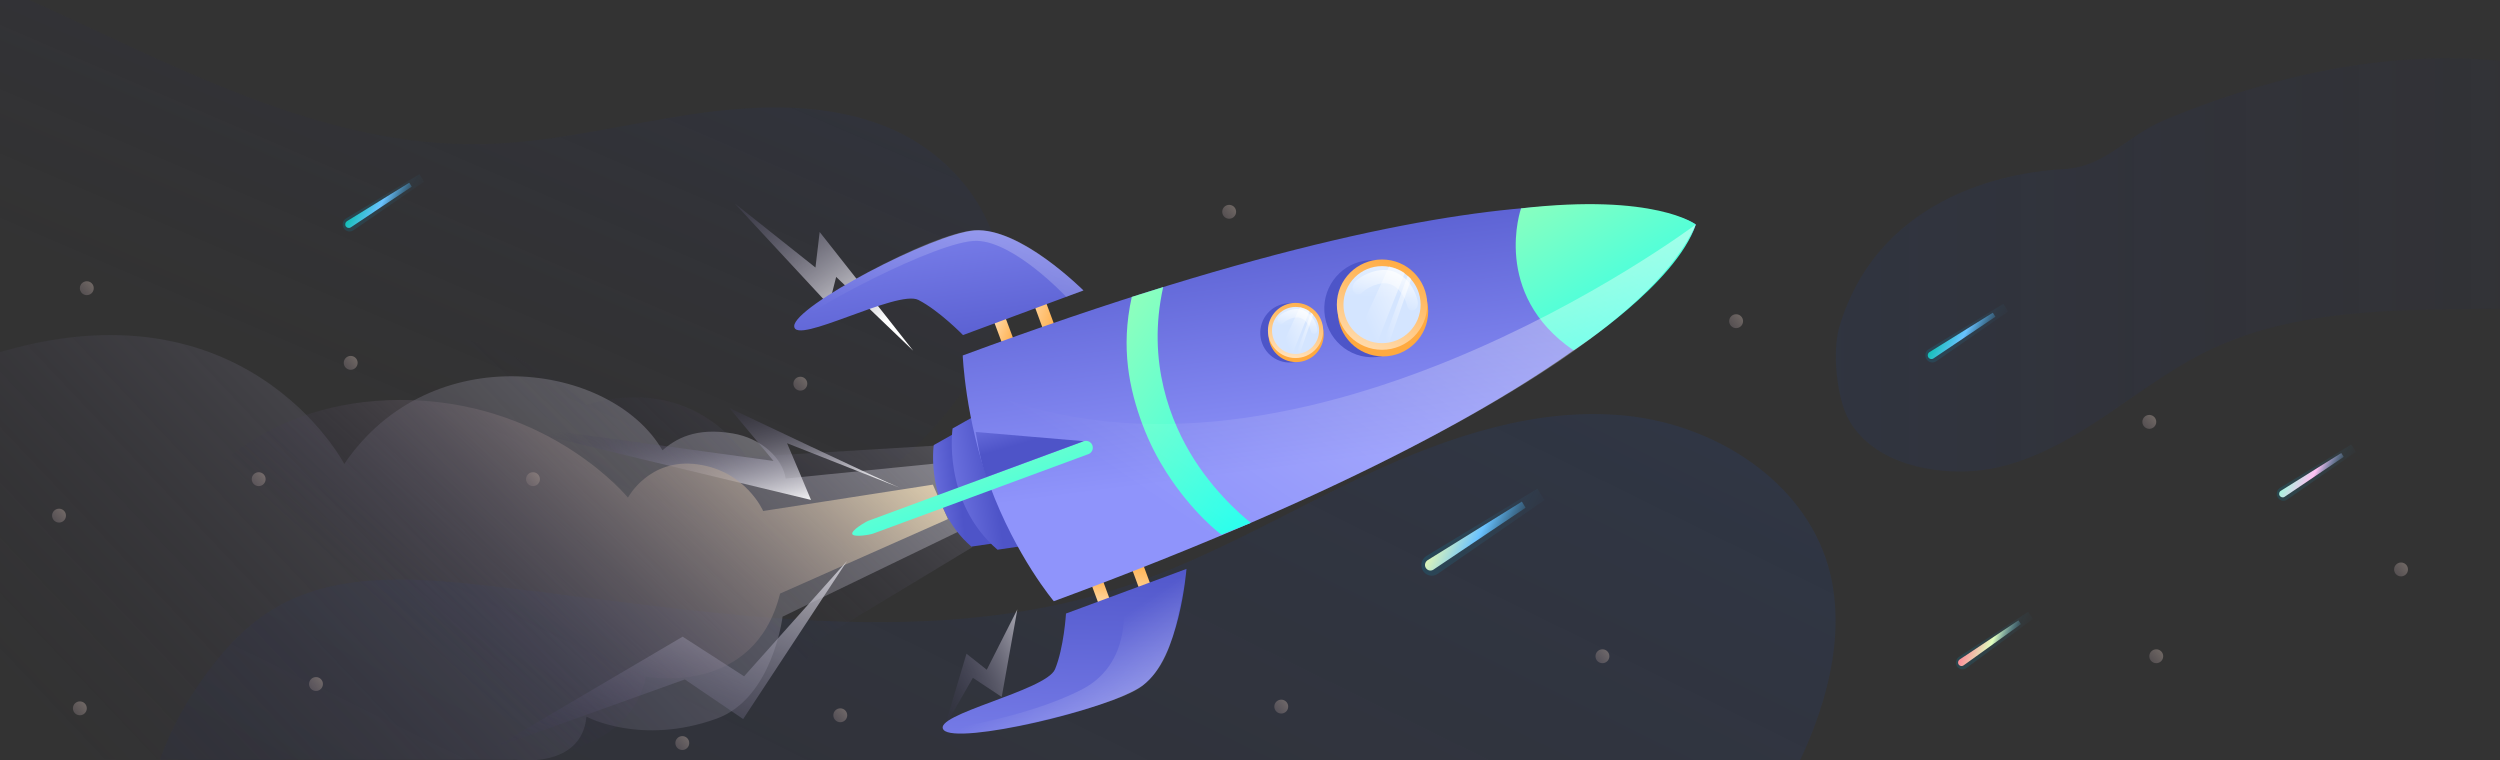 <svg xmlns="http://www.w3.org/2000/svg" width="1440" height="438"><rect width="100%" height="100%" fill="#333333" stroke="none"/><defs><linearGradient x1="99.747%" y1="8.627%" x2="-40.847%" y2="127.91%" id="A"><stop stop-color="#25407B" offset="0%"/><stop stop-color="#251E47" stop-opacity="0" offset="100%"/></linearGradient><linearGradient x1="101.447%" y1="-8.674%" x2="36.224%" y2="62.247%" id="B"><stop stop-color="#25407B" offset="0%"/><stop stop-color="#251E47" stop-opacity="0" offset="100%"/></linearGradient><linearGradient x1="105.753%" y1="14.875%" x2="-4.674%" y2="68.215%" id="C"><stop stop-color="#fff" offset="0%"/><stop stop-color="#251E47" stop-opacity="0" offset="100%"/></linearGradient><linearGradient x1="107.649%" y1="5.222%" x2="57.42%" y2="35.421%" id="D"><stop stop-color="#fff" offset="0%"/><stop stop-color="#251E47" stop-opacity="0" offset="100%"/></linearGradient><linearGradient x1="101.438%" y1="80.629%" x2="29.224%" y2="13.351%" id="E"><stop stop-color="#fff" offset="0%"/><stop stop-color="#251E47" stop-opacity="0" offset="100%"/></linearGradient><linearGradient x1="81.731%" y1="81.626%" x2="-13.717%" y2="-31.503%" id="F"><stop stop-color="#fff" offset="0%"/><stop stop-color="#251E47" stop-opacity="0" offset="100%"/></linearGradient><linearGradient x1="145.371%" y1="-14.78%" x2="-8.965%" y2="104.893%" id="G"><stop stop-color="#fff" offset="0%"/><stop stop-color="#251E47" stop-opacity="0" offset="100%"/></linearGradient><linearGradient x1="101.342%" y1="14.947%" x2="36.001%" y2="46.632%" id="H"><stop stop-color="#FFEBBF" offset="0%"/><stop stop-color="#251E47" stop-opacity="0" offset="100%"/></linearGradient><linearGradient x1="116.963%" y1="-22.098%" x2="14.899%" y2="120.767%" id="I"><stop stop-color="#fff" offset="0%"/><stop stop-color="#251E47" stop-opacity="0" offset="100%"/></linearGradient><linearGradient x1="119.84%" y1="90.626%" x2="-77.812%" y2="-19.05%" id="J"><stop stop-color="#FFAA3F" offset="0%"/><stop stop-color="#fff" offset="100%"/></linearGradient><linearGradient x1="111.341%" y1="90.911%" x2="-62.678%" y2="-19.812%" id="K"><stop stop-color="#FFAA3F" offset="0%"/><stop stop-color="#fff" offset="100%"/></linearGradient><linearGradient x1="73.953%" y1="143.293%" x2="2.298%" y2="-59.835%" id="L"><stop stop-color="#4E54C8" offset="0%"/><stop stop-color="#8F94FB" offset="100%"/></linearGradient><linearGradient x1="55.686%" y1="-6.243%" x2="38.648%" y2="158.164%" id="M"><stop stop-color="#FFAA3F" offset="0%"/><stop stop-color="#fff" offset="100%"/></linearGradient><linearGradient x1="54.957%" y1="-6.644%" x2="39.751%" y2="158.741%" id="N"><stop stop-color="#FFAA3F" offset="0%"/><stop stop-color="#fff" offset="100%"/></linearGradient><linearGradient x1="52.519%" y1="-11.811%" x2="44.819%" y2="168.117%" id="O"><stop stop-color="#4E54C8" offset="0%"/><stop stop-color="#8F94FB" offset="100%"/></linearGradient><linearGradient x1="35.852%" y1="52.807%" x2="-32.32%" y2="62.853%" id="P"><stop stop-color="#4E54C8" offset="0%"/><stop stop-color="#8F94FB" offset="100%"/></linearGradient><linearGradient x1="44.68%" y1="53.045%" x2="-32.479%" y2="68.07%" id="Q"><stop stop-color="#4E54C8" offset="0%"/><stop stop-color="#8F94FB" offset="100%"/></linearGradient><linearGradient x1="45.619%" y1="6.758%" x2="58.034%" y2="68.844%" id="R"><stop stop-color="#4E54C8" offset="0%"/><stop stop-color="#8F94FB" offset="100%"/></linearGradient><linearGradient x1="-8.966%" y1="-34.076%" x2="107.422%" y2="116.173%" id="S"><stop stop-color="#B1FFAC" offset="0%"/><stop stop-color="#12FFF7" offset="100%"/></linearGradient><linearGradient x1="34.877%" y1="31.322%" x2="-39.752%" y2="-77.028%" id="T"><stop stop-color="#4E54C8" offset="0%"/><stop stop-color="#8F94FB" offset="100%"/></linearGradient><linearGradient x1="107.844%" y1="-6.156%" x2="17.304%" y2="62.719%" id="U"><stop stop-color="#fff" offset="0%"/><stop stop-color="#fff" stop-opacity="0" offset="100%"/></linearGradient><linearGradient x1="31.036%" y1="144.225%" x2="11.883%" y2="239.949%" id="V"><stop stop-color="#FFAA3F" offset="0%"/><stop stop-color="#fff" offset="100%"/></linearGradient><linearGradient x1="68.458%" y1="-1.998%" x2="5.115%" y2="176.206%" id="W"><stop stop-color="#FFAA3F" offset="0%"/><stop stop-color="#fff" offset="100%"/></linearGradient><linearGradient x1="53.317%" y1="-85.826%" x2="50.185%" y2="41.366%" id="X"><stop stop-color="#fff" offset="0%"/><stop stop-color="#D4E5FF" offset="99.87%"/></linearGradient><linearGradient x1="130.566%" y1="-9.449%" x2="19.933%" y2="76.635%" id="Y"><stop stop-color="#fff" offset="0%"/><stop stop-color="#fff" stop-opacity="0" offset="100%"/></linearGradient><linearGradient x1="163.74%" y1="-8.262%" x2="0.194%" y2="78.037%" id="Z"><stop stop-color="#fff" offset="0%"/><stop stop-color="#fff" stop-opacity="0" offset="100%"/></linearGradient><linearGradient x1="84.859%" y1="-7.976%" x2="41.051%" y2="81.813%" id="a"><stop stop-color="#fff" offset="0%"/><stop stop-color="#fff" stop-opacity="0" offset="100%"/></linearGradient><linearGradient x1="34.996%" y1="124.483%" x2="15.835%" y2="220.247%" id="b"><stop stop-color="#FFAA3F" offset="0%"/><stop stop-color="#fff" offset="100%"/></linearGradient><linearGradient x1="61.772%" y1="-12.899%" x2="29.211%" y2="159.901%" id="c"><stop stop-color="#FFAA3F" offset="0%"/><stop stop-color="#fff" offset="100%"/></linearGradient><linearGradient x1="53.253%" y1="-85.932%" x2="50.119%" y2="41.367%" id="d"><stop stop-color="#fff" offset="0%"/><stop stop-color="#D4E5FF" offset="99.87%"/></linearGradient><linearGradient x1="130.274%" y1="-9.757%" x2="19.783%" y2="76.433%" id="e"><stop stop-color="#fff" offset="0%"/><stop stop-color="#fff" stop-opacity="0" offset="100%"/></linearGradient><linearGradient x1="164.392%" y1="-8.111%" x2="0.471%" y2="78.129%" id="f"><stop stop-color="#fff" offset="0%"/><stop stop-color="#fff" stop-opacity="0" offset="100%"/></linearGradient><linearGradient x1="84.775%" y1="-7.354%" x2="41.018%" y2="81.781%" id="g"><stop stop-color="#fff" offset="0%"/><stop stop-color="#fff" stop-opacity="0" offset="100%"/></linearGradient><linearGradient x1="115.409%" y1="9.067%" x2="6.903%" y2="83.684%" id="h"><stop stop-color="#fff" offset="0%"/><stop stop-color="#fff" stop-opacity="0" offset="100%"/></linearGradient><linearGradient x1="154.356%" y1="153.369%" x2="51.63%" y2="50.656%" id="i"><stop stop-color="#fff" offset="0%"/><stop stop-color="#fff" stop-opacity="0" offset="100%"/></linearGradient><linearGradient x1="364.533%" y1="-213.846%" x2="-258.235%" y2="309.043%" id="j"><stop stop-color="#FFEBBF" offset="0%"/><stop stop-color="#251E47" stop-opacity="0" offset="100%"/></linearGradient><linearGradient x1="364.908%" y1="-214.571%" x2="-257.859%" y2="308.318%" id="k"><stop stop-color="#FFEBBF" offset="0%"/><stop stop-color="#251E47" stop-opacity="0" offset="100%"/></linearGradient><linearGradient x1="364.892%" y1="-214.502%" x2="-257.877%" y2="308.388%" id="l"><stop stop-color="#FFEBBF" offset="0%"/><stop stop-color="#251E47" stop-opacity="0" offset="100%"/></linearGradient><linearGradient x1="365.061%" y1="-213.979%" x2="-257.706%" y2="308.911%" id="m"><stop stop-color="#FFEBBF" offset="0%"/><stop stop-color="#251E47" stop-opacity="0" offset="100%"/></linearGradient><linearGradient x1="365.005%" y1="-214.435%" x2="-257.763%" y2="308.455%" id="n"><stop stop-color="#FFEBBF" offset="0%"/><stop stop-color="#251E47" stop-opacity="0" offset="100%"/></linearGradient><linearGradient x1="364.393%" y1="-214.745%" x2="-258.374%" y2="308.145%" id="o"><stop stop-color="#FFEBBF" offset="0%"/><stop stop-color="#251E47" stop-opacity="0" offset="100%"/></linearGradient><linearGradient x1="364.607%" y1="-213.846%" x2="-258.16%" y2="309.043%" id="p"><stop stop-color="#FFEBBF" offset="0%"/><stop stop-color="#251E47" stop-opacity="0" offset="100%"/></linearGradient><linearGradient x1="364.491%" y1="-214.388%" x2="-258.277%" y2="308.502%" id="q"><stop stop-color="#FFEBBF" offset="0%"/><stop stop-color="#251E47" stop-opacity="0" offset="100%"/></linearGradient><linearGradient x1="364.552%" y1="-213.917%" x2="-258.216%" y2="308.971%" id="r"><stop stop-color="#FFEBBF" offset="0%"/><stop stop-color="#251E47" stop-opacity="0" offset="100%"/></linearGradient><linearGradient x1="364.637%" y1="-213.815%" x2="-258.13%" y2="309.074%" id="s"><stop stop-color="#FFEBBF" offset="0%"/><stop stop-color="#251E47" stop-opacity="0" offset="100%"/></linearGradient><linearGradient x1="364.71%" y1="-214.634%" x2="-258.056%" y2="308.255%" id="t"><stop stop-color="#FFEBBF" offset="0%"/><stop stop-color="#251E47" stop-opacity="0" offset="100%"/></linearGradient><linearGradient x1="364.91%" y1="-214.667%" x2="-257.858%" y2="308.222%" id="u"><stop stop-color="#FFEBBF" offset="0%"/><stop stop-color="#251E47" stop-opacity="0" offset="100%"/></linearGradient><linearGradient x1="364.969%" y1="-213.798%" x2="-257.797%" y2="309.093%" id="v"><stop stop-color="#FFEBBF" offset="0%"/><stop stop-color="#251E47" stop-opacity="0" offset="100%"/></linearGradient><linearGradient x1="364.938%" y1="-214.265%" x2="-257.83%" y2="308.624%" id="w"><stop stop-color="#FFEBBF" offset="0%"/><stop stop-color="#251E47" stop-opacity="0" offset="100%"/></linearGradient><linearGradient x1="364.443%" y1="-214.153%" x2="-258.324%" y2="308.737%" id="x"><stop stop-color="#FFEBBF" offset="0%"/><stop stop-color="#251E47" stop-opacity="0" offset="100%"/></linearGradient><linearGradient x1="364.473%" y1="-213.919%" x2="-258.294%" y2="308.97%" id="y"><stop stop-color="#FFEBBF" offset="0%"/><stop stop-color="#251E47" stop-opacity="0" offset="100%"/></linearGradient><linearGradient x1="364.97%" y1="-214.515%" x2="-257.795%" y2="308.374%" id="z"><stop stop-color="#FFEBBF" offset="0%"/><stop stop-color="#251E47" stop-opacity="0" offset="100%"/></linearGradient><linearGradient x1="-26.515%" y1="50.006%" x2="133.107%" y2="50.006%" id="AA"><stop stop-color="#25407B" offset="0%"/><stop stop-color="#251E47" stop-opacity="0" offset="100%"/></linearGradient><linearGradient x1="9.137%" y1="35.139%" x2="91.162%" y2="64.019%" id="AB"><stop stop-color="#008BAA" offset="0%"/><stop stop-color="#3B9ED7" stop-opacity="0" offset="100%"/></linearGradient><linearGradient x1="9.728%" y1="34.626%" x2="90.712%" y2="64.161%" id="AC"><stop stop-color="#00BFA7" offset="0%"/><stop stop-color="#15C0B8" offset="12.86%"/><stop stop-color="#4AC1E5" offset="39.24%"/><stop stop-color="#6AC2FF" offset="53.59%"/><stop stop-color="#3B9ED7" stop-opacity="0" offset="100%"/></linearGradient><linearGradient x1="9.06%" y1="35.214%" x2="91.113%" y2="64.103%" id="AD"><stop stop-color="#008BAA" offset="0%"/><stop stop-color="#3B9ED7" stop-opacity="0" offset="100%"/></linearGradient><linearGradient x1="9.592%" y1="35.024%" x2="90.633%" y2="64.452%" id="AE"><stop stop-color="#F5FFAA" offset="0%"/><stop stop-color="#E0F6B7" offset="10.14%"/><stop stop-color="#AADED8" offset="31.08%"/><stop stop-color="#6AC2FF" offset="53.59%"/><stop stop-color="#3B9ED7" stop-opacity="0" offset="100%"/></linearGradient><linearGradient x1="7.823%" y1="37.913%" x2="92.152%" y2="61.788%" id="AF"><stop stop-color="#008BAA" offset="0%"/><stop stop-color="#3B9ED7" stop-opacity="0" offset="100%"/></linearGradient><linearGradient x1="8.585%" y1="37.804%" x2="91.887%" y2="62.078%" id="AG"><stop stop-color="#FF7F94" offset="0%"/><stop stop-color="#FA949B" offset="10.9%"/><stop stop-color="#EDC9AD" offset="33.25%"/><stop stop-color="#E0FFBF" offset="53.59%"/><stop stop-color="#3B9ED7" stop-opacity="0" offset="100%"/></linearGradient><linearGradient x1="9.134%" y1="35.088%" x2="91.2%" y2="63.885%" id="AH"><stop stop-color="#008BAA" offset="0%"/><stop stop-color="#3B9ED7" stop-opacity="0" offset="100%"/></linearGradient><linearGradient x1="9.674%" y1="34.539%" x2="90.64%" y2="64.043%" id="AI"><stop stop-color="#94FFDC" offset="0%"/><stop stop-color="#A9F3E0" offset="12.75%"/><stop stop-color="#DED3EB" offset="38.91%"/><stop stop-color="#FFBFF2" offset="53.59%"/><stop stop-color="#3B9ED7" stop-opacity="0" offset="100%"/></linearGradient><linearGradient x1="9.15%" y1="35.034%" x2="91.174%" y2="63.914%" id="AJ"><stop stop-color="#008BAA" offset="0%"/><stop stop-color="#3B9ED7" stop-opacity="0" offset="100%"/></linearGradient><linearGradient x1="9.541%" y1="34.79%" x2="90.525%" y2="64.324%" id="AK"><stop stop-color="#00BFA7" offset="0%"/><stop stop-color="#15C0B8" offset="12.86%"/><stop stop-color="#4AC1E5" offset="39.24%"/><stop stop-color="#6AC2FF" offset="53.59%"/><stop stop-color="#3B9ED7" stop-opacity="0" offset="100%"/></linearGradient></defs><path d="M802.227 571.8c90.6-1.562 117.43-3.982 184.613-64.808 25.67-23.2 44.554-53.33 57.116-85.578 11.86-30.374 18.18-64.418 8.973-95.73-14.513-49.27-65.62-81.205-116.73-86.28s-101.826 12.025-148.408 33.732c-46.504 21.707-90.98 48.41-139.747 64.574-119.382 39.666-248.985 12.415-374.063-1.093-39.56-4.216-82.163-6.403-116.26 13.977-17.478 10.463-31.21 26.158-42.76 42.867-21.3 30.92-36.205 69.415-26.997 105.8 11.47 45.444 56.024 74.022 99.25 92.06 148.174 62.075 317.805 54.19 473 12.805 46.894-12.415 93.555-27.875 142-32.326" opacity=".24" fill="url(#A)"/><path d="M280.658 280.495c65.958 19.51 139 38.553 202.785 7.804 24.325-11.706 45.53-30.203 62.683-51.742 16.14-20.29 29.237-44.64 30.328-70.395 1.793-40.582-27.288-76.482-63.073-91.935-35.708-15.453-76.717-14.126-115.855-8.273s-77.964 15.843-117.258 17.013C184.06 85.7 96.974 35.518 9.8-3.192-17.8-15.444-48.118-26.84-77.9-19.112-93.103-15.2-106.98-6.47-119.533 3.598c-23.155 18.574-43.504 44.25-45.92 73.907-3.04 36.992 22.142 68.756 48.884 92.325 91.842 80.774 216.585 113.474 339.3 117.61 37.19 1.25 74.768.156 110.943 7.804" opacity=".24" fill="url(#B)"/><path d="M541.958 266.687l-89.403 8.952c-1.794-11.832-14.12-23.275-30.58-26-21.532-3.66-32.922 3.27-40.41 9.73-29.333-50.676-133.56-65.544-183.253 7.862 0 0-58.5-111.86-209.31-60.95v231.35h308.23s37.758 5.37 40.567-24.832c0 0 31.283 16.892 74.893 1.168 32.375-11.676 38.07-58.77 38.07-58.77L556 304.285l-14.042-37.598z" fill="url(#C)" opacity=".5"/><path d="M538.086 256.72l-108.242 6.553s-28.152-48.913-92.177-30.112c0 0-87.732-89.244-201.12-7.8 0 0-20.354-94.393-147.546-67.557v279.6h283.394s84.925 20.283 111.36-10.22c0 0 61.685 10.22 85.003-56.87L560 315.227l-21.914-58.508z" fill="url(#D)" opacity=".5"/><path d="M518 280.83c-6.553-2.4-97.9-45.83-97.9-45.83l25.43 30.5L280 242.82l187.14 45.132c-.624-1.78-13.807-32.668-13.807-32.668L518 280.83z" fill="url(#E)"/><path d="M526 202l-53.878-68.376-2.417 20.466L423 117l54.502 58.732 4.132-16.232z" fill="url(#F)"/><path d="M586 351l-17.63 34.776-11.675-9.237L544 419l16.377-28.566 16.612 11.023z" fill="url(#G)"/><path d="M537.34 279.157l-97.77 15.18s-9.9-23.04-37.766-26.855c-27.856-3.892-40.107 19.15-40.107 19.15s-43.384-53.087-123.832-56.122-119.384 45.147-119.384 45.147S84.926 209.102-13 227.083l1.248 210.556h264.284s106.9 14.01 119.54-47.87c0 0 62.345 11.987 77.25-47.87l96.678-42.9-8.66-19.85z" fill="url(#H)"/><path d="M488 323l-59.402 66.552-35.407-22.836L284 431l110.44-39.65 33.61 22.836z" fill="url(#I)"/><path d="M597.72 161.304l9.745 26.24-6.627 2.18-8.732-23.748z" fill="url(#J)"/><path d="M577.216 177.81l6.86 18.376-6.627 2.258-6.16-16.585z" fill="url(#K)"/><path d="M624.07 167.3s-36.564-36.595-62.837-34.57c-24.012 1.87-103.922 43.68-103.766 55.127s59.484-21.256 71.5-15.105 25.727 20.244 25.727 20.244L624.07 167.3z" fill="url(#L)"/><path d="M667.417 349.42l-9.745-26.318-6.393 2.647L660 349.497z" fill="url(#M)"/><path d="M641.066 350.198l-6.783-18.453-6.47 2.647 6.16 16.585z" fill="url(#N)"/><path d="M683.4 327.696s-3.898 51.545-25.18 67.118c-19.412 14.17-107.352 34.337-114.68 25.617s59.016-22.502 64.162-34.96 6.315-32.08 6.315-32.08l69.385-25.695z" fill="url(#O)"/><path d="M563.105 242.125l-25.26 14.25s-5.145 35.35 21.673 58.475l29-4.282-25.415-68.44z" fill="url(#P)"/><path d="M578.93 229.745l-30.25 17.052s-6.16 42.28 25.883 69.843l34.615-5.14-30.25-81.756z" fill="url(#Q)"/><path d="M976.766 129.302s-72.972-53.647-422.237 75.45c0 0 1.48 36.907 15.514 74.748 15.202 41.11 36.954 66.806 36.954 66.806 349.265-128.863 369.77-217.003 369.77-217.003z" fill="url(#R)"/><g fill="url(#S)"><path d="M876.118 120.037s-17.307 49.21 30.25 81.756c0 0 59.016-38.23 70.4-72.5 0 0-23.544-18.142-100.648-9.266z"/><path d="M658.06 244.54c-7.484-20.244-12.708-43.915-6.16-73.502L670 165.353c-9.667 43.214 4.366 78.096 17.775 99.197 14.58 22.892 32.588 36.44 32.744 36.595l-16.996 6.852c-.702-.545-16.606-12.38-31.808-36.128-4.756-7.475-9.667-16.663-13.643-27.33z"/><path d="M490.913 307.608c-.78-2.024 7.406-6.93 9.433-7.708l123.802-45.705c2.027-.78 4.366.31 5.067 2.336.78 2.024-.312 4.36-2.34 5.06l-123.802 45.705c-2.027.78-11.382 2.336-12.162.31z"/></g><path d="M568.094 274.827l56.054-20.71-62.135-5.295c.078 0 2.183 15.495 6.08 26.006z" fill="url(#T)"/><path d="M976.766 129.302S741.012 306.44 556.712 220.947c0 0 3.352 61.044 50.207 125.36.078.078 324.552-113.835 369.847-217.003z" fill="url(#U)" opacity=".5"/><ellipse fill="#4D55C8" transform="matrix(.998 -.065 .065 .998 758.349 149.386)" cx="30.044" cy="30.45" rx="27.521" ry="27.953"/><ellipse fill="url(#V)" cx="796.598" cy="179.29" rx="26.039" ry="26.006"/><ellipse fill="url(#W)" cx="796.052" cy="175.474" rx="26.039" ry="26.006"/><ellipse fill="url(#X)" cx="796.052" cy="175.474" rx="22.219" ry="22.191"/><path d="M809.072 157.4l-15.826 40.02s-7.64-1.324-11.07-4.905l17.93-39.01c.078.078 5.925 1.246 8.966 3.893z" fill="url(#Y)" opacity=".8"/><path d="M810.787 158.81l-14.11 38.853s1.95 0 3.43-.31l12.708-36.595s-.546-.623-2.027-1.947z" fill="url(#Z)"/><path d="M816.634 173.917c.624 5.528-5.145 6.385-6.003 2.492-.312-1.48-3.04-10.278-9.59-12.614s-14.5 2.647-16.372 4.672c-2.963 3.115-7.718-1.1-4.6-5.528 2.34-3.426 14.5-10.51 24.012-5.995 10.213 4.827 12.318 15.417 12.552 16.974z" fill="url(#a)"/><ellipse fill="#4D55C8" transform="matrix(.998 -.065 .065 .998 723.228 174.295)" cx="18.347" cy="18.693" rx="16.84" ry="17.052"/><ellipse fill="url(#b)" cx="746.547" cy="192.682" rx="15.904" ry="15.884"/><ellipse fill="url(#c)" cx="746.235" cy="190.346" rx="15.904" ry="15.884"/><ellipse fill="url(#d)" cx="746.235" cy="190.346" rx="13.565" ry="13.548"/><path d="M754.188 179.29l-9.667 24.45s-4.678-.856-6.783-2.96l10.993-23.826c0-.078 3.586.7 5.457 2.336z" fill="url(#e)" opacity=".8"/><path d="M755.2 180.07l-8.654 23.748s1.17 0 2.105-.156l7.718-22.347c.078 0-.234-.467-1.17-1.246z" fill="url(#f)"/><path d="M758.787 189.335c.4 3.426-3.118 3.893-3.664 1.557-.156-.934-1.87-6.307-5.847-7.708s-8.888 1.635-10.057 2.803c-1.793 1.947-4.678-.623-2.807-3.426 1.48-2.102 8.888-6.463 14.657-3.66 6.315 2.96 7.562 9.42 7.718 10.434z" fill="url(#g)"/><path d="M624.07 167.3l-9.98 3.66s-29.547-31.7-51.454-32.235c-21.985-.545-100.102 41.11-105.17 48.976 0 0-3.04-4.127 23.7-20.322s66.58-35.272 82.483-34.882c15.826.545 36.018 11.68 60.42 34.805z" fill="url(#h)" opacity=".3"/><path d="M646.367 341.4s8.654 39.32-23.232 55.75c-31.964 16.43-79.52 23.203-79.52 23.203s1.56 4.05 23.388 1.168 78.975-16.273 91.292-26.707c12.318-10.51 18.477-22.814 25.18-67.118l-37.11 13.704z" fill="url(#i)"/><circle fill="url(#j)" cx="307" cy="276" r="4"/><circle fill="url(#k)" cx="202" cy="209" r="4"/><circle fill="url(#l)" cx="461" cy="221" r="4"/><circle fill="url(#m)" cx="484" cy="412" r="4"/><circle fill="url(#n)" cx="393" cy="428" r="4"/><circle fill="url(#o)" cx="182" cy="394" r="4"/><circle fill="url(#p)" cx="149" cy="276" r="4"/><circle fill="url(#q)" cx="50" cy="166" r="4"/><circle fill="url(#r)" cx="46" cy="408" r="4"/><circle fill="url(#s)" cx="34" cy="297" r="4"/><circle fill="url(#t)" cx="1000" cy="185" r="4"/><circle fill="url(#u)" cx="1242" cy="378" r="4"/><circle fill="url(#v)" cx="923" cy="378" r="4"/><circle fill="url(#w)" cx="708" cy="122" r="4"/><circle fill="url(#x)" cx="1383" cy="328" r="4"/><circle fill="url(#y)" cx="738" cy="407" r="4"/><circle fill="url(#z)" cx="1238" cy="243" r="4"/><path d="M1059.652 187.57c-4.835 15.855-1.17 42.49 5.07 53.892 12.634 22.885 42.115 31.008 68.164 30.07s50.382-13.043 72.297-27.102c21.915-14.137 42.505-30.54 65.902-42.02 57.323-28.118 124.395-23.197 188.27-24.993 20.2-.547 41.803-2.343 57.557-14.996 8.033-6.483 13.96-15.308 18.562-24.525 8.58-17.027 13.492-37.412 6.395-55.064-8.813-22.104-33.224-33.43-56.153-39.6-78.77-21.088-163.546-5.624-238.807 25.853-22.773 9.53-33.926 27.102-58.57 28.352-24.723 1.25-104.74 11.638-128.684 90.133z" opacity=".24" fill="url(#AA)"/><path d="M1156.685 179.428l-41.47 28.702c-1.89 1.265-4.407.633-5.587-1.265s-.63-4.507 1.26-5.693L1153.93 175l2.754 4.428z" fill="url(#AB)" opacity=".24"/><path d="M1149.367 182.433l-35.725 24.037a2.12 2.12 0 0 1-2.911-.633c-.63-1.028-.315-2.372.63-3.005l36.51-22.693 1.495 2.293z" fill="url(#AC)"/><path d="M889.61 288.062l-61.67 42.605c-2.817 1.805-6.496.942-8.296-1.883-1.8-2.903-.94-6.67 1.878-8.474l64.017-38.838 4.07 6.59z" fill="url(#AD)" opacity=".24"/><path d="M878.73 292.455l-53.14 35.7c-1.487.942-3.365.47-4.304-1.02s-.47-3.452 1.017-4.472l54.313-33.738 2.113 3.53z" fill="url(#AE)"/><path d="M1171 356.482l-38.405 28.36c-1.784 1.236-4.112.773-5.353-1.005-1.164-1.777-.698-4.173 1.01-5.41l39.957-26.04 2.793 4.095z" fill="url(#AF)" opacity=".24"/><path d="M1164.095 359.495l-33.13 23.8c-.93.618-2.172.386-2.793-.54s-.388-2.164.543-2.86l33.905-22.564 1.474 2.164z" fill="url(#AG)"/><path d="M1356.922 260.32l-39.607 27.5c-1.793 1.18-4.2.63-5.302-1.257s-.624-4.32 1.247-5.5L1354.35 256l2.573 4.32z" fill="url(#AH)" opacity=".24"/><path d="M1349.983 263.15l-34.07 23.02c-.936.63-2.183.314-2.807-.63s-.312-2.28.624-2.83l34.85-21.764 1.403 2.2z" fill="url(#AI)"/><path d="M244.303 104.636l-40.8 28.05c-1.858 1.236-4.335.618-5.497-1.236s-.62-4.405 1.24-5.564l42.348-25.577 2.7 4.327z" fill="url(#AJ)" opacity=".24"/><path d="M237.18 107.495l-35.148 23.49c-1.006.618-2.245.31-2.865-.618-.62-1.005-.3-2.318.62-2.936l35.923-22.177 1.47 2.24z" fill="url(#AK)"/></svg>